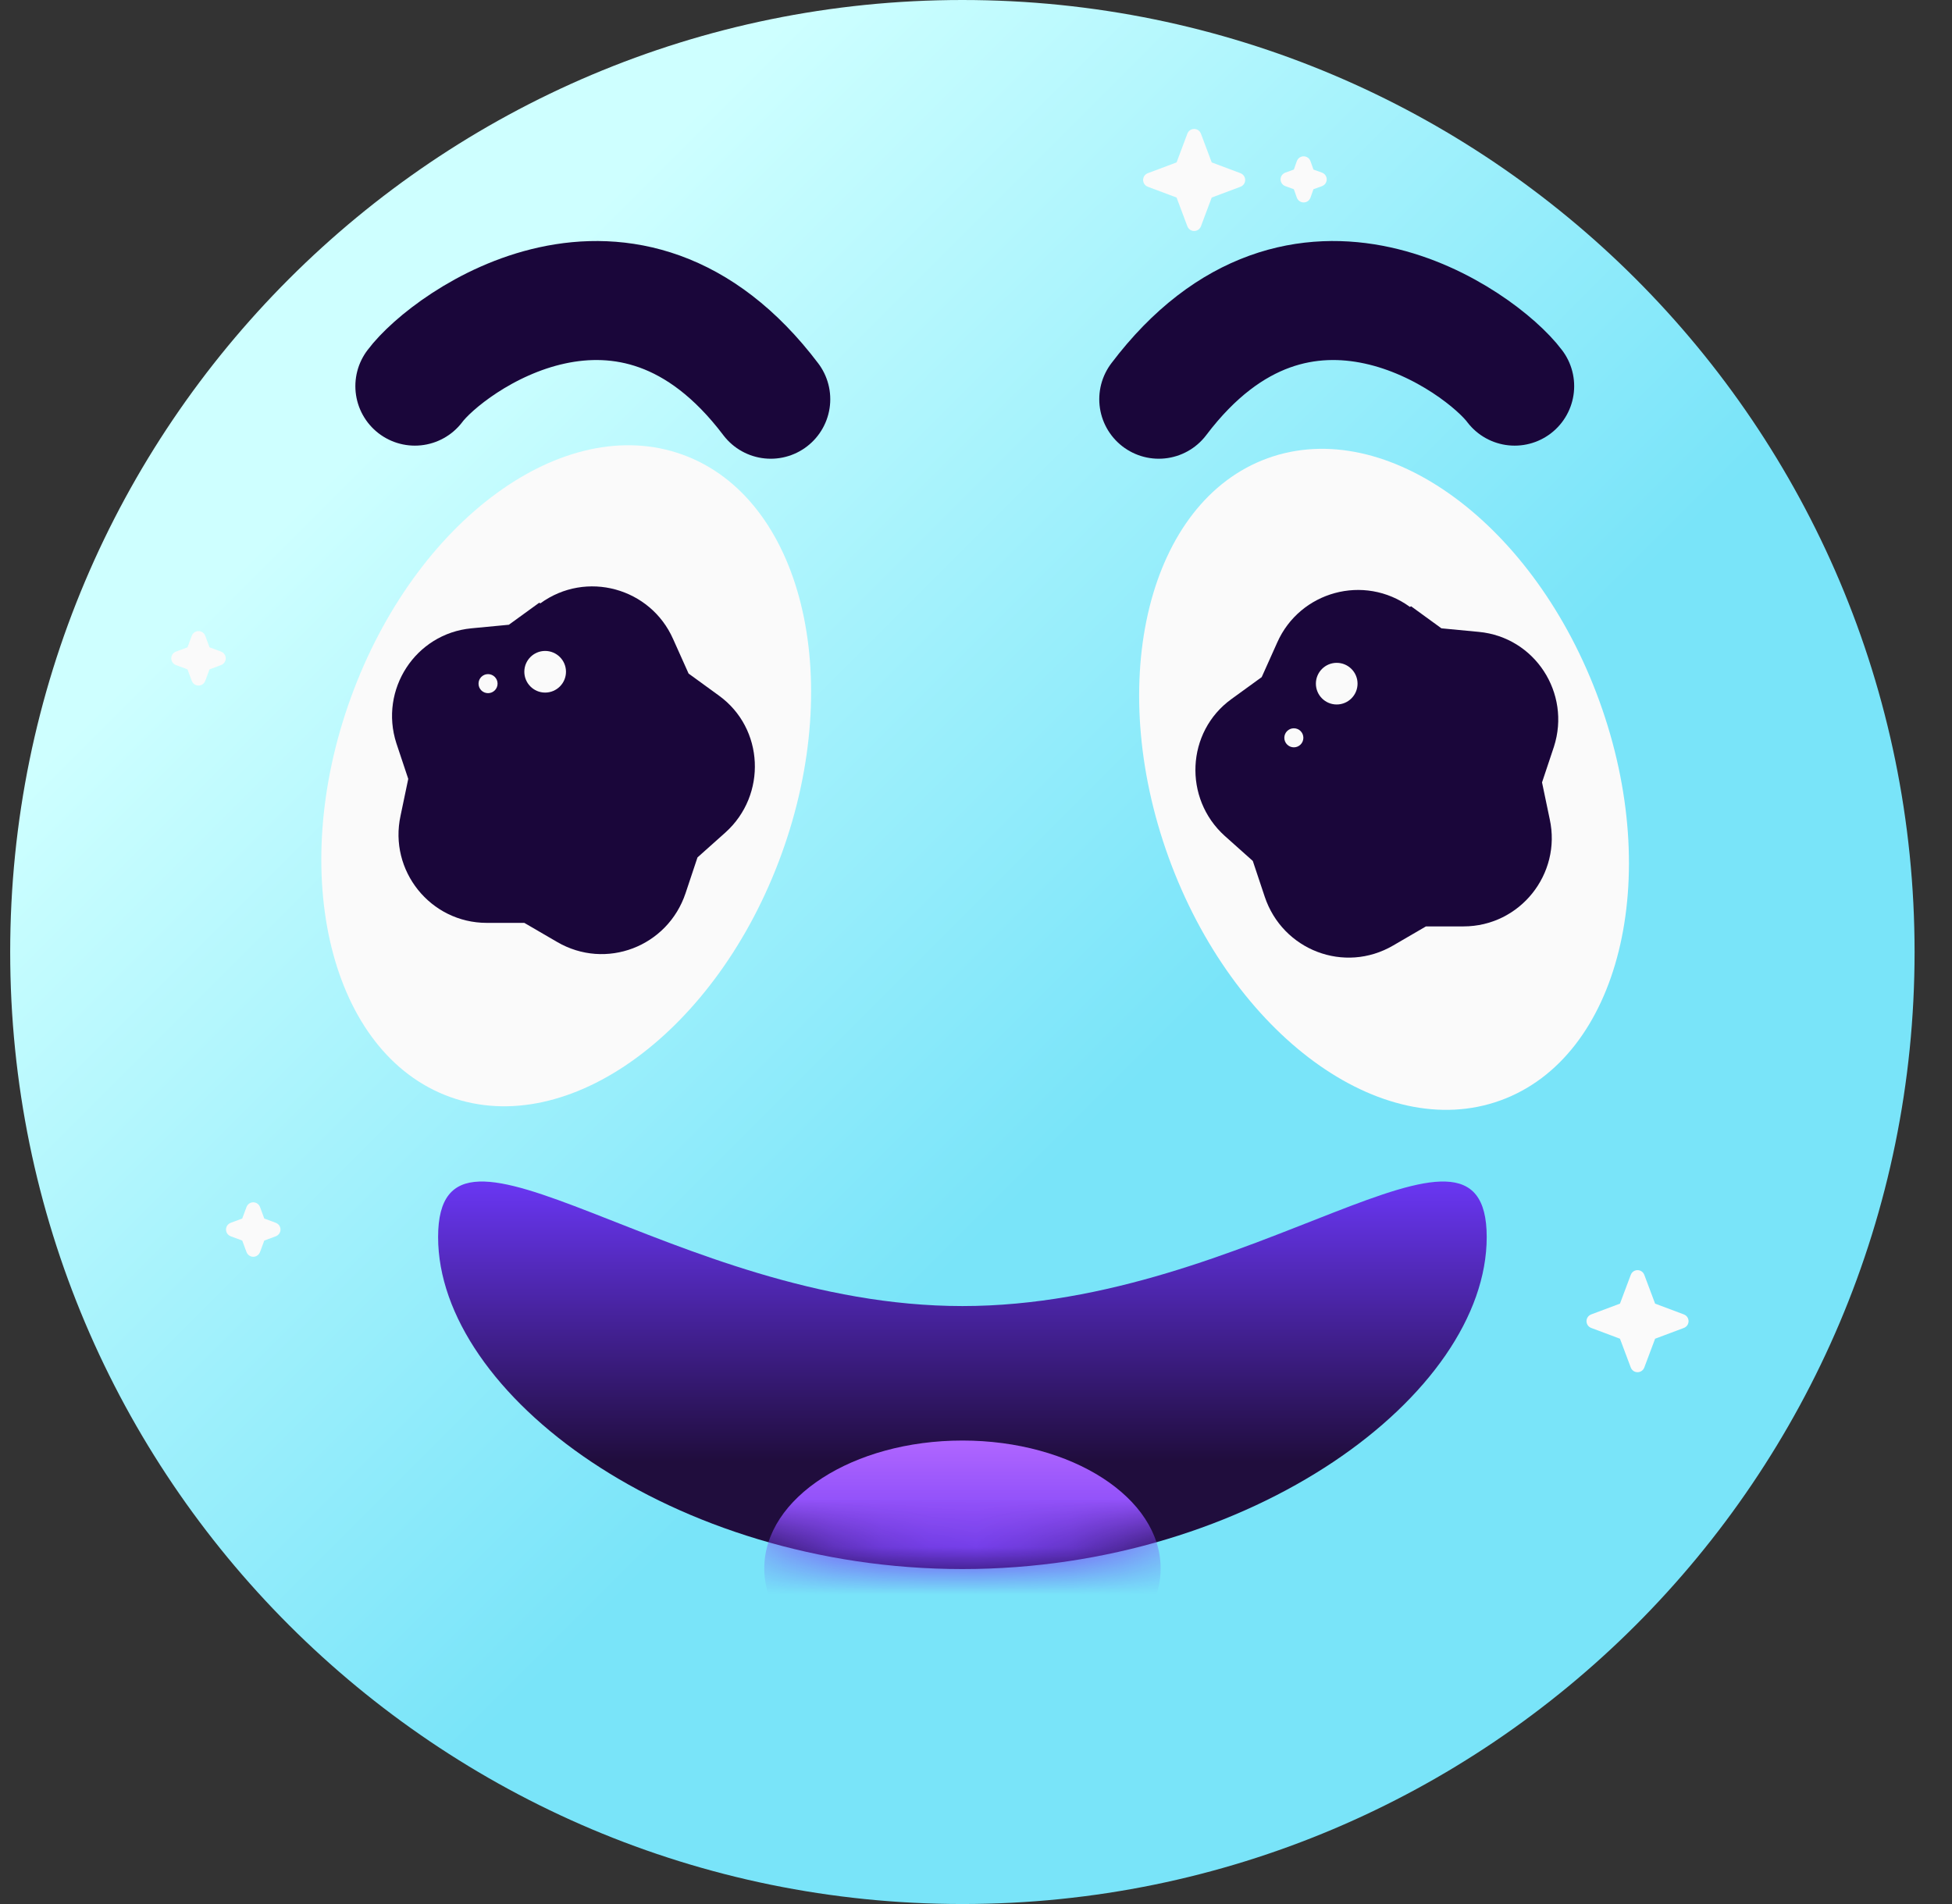 <svg width="41" height="40" viewBox="0 0 41 40" fill="none" xmlns="http://www.w3.org/2000/svg">
<rect x="0" y="0" width="41" height="40" fill="#333333" stroke="none"/>
<path d="M20.214 40C31.26 40 40.214 31.046 40.214 20C40.214 8.954 31.26 0 20.214 0C9.168 0 0.214 8.954 0.214 20C0.214 31.046 9.168 40 20.214 40Z" fill="url(#paint0_linear_304_4641)"/>
<path d="M31.227 25.988C31.227 29.288 26.302 32.963 20.215 32.963C14.127 32.963 9.202 29.288 9.202 25.988C9.202 22.688 14.127 27.438 20.215 27.438C26.302 27.438 31.227 22.688 31.227 25.988Z" fill="url(#paint1_linear_304_4641)"/>
<mask id="mask0_304_4641" style="mask-type:luminance" maskUnits="userSpaceOnUse" x="9" y="24" width="23" height="9">
<path d="M31.227 25.988C31.227 29.288 26.302 32.963 20.215 32.963C14.127 32.963 9.202 29.288 9.202 25.988C9.202 22.688 14.127 27.438 20.215 27.438C26.302 27.438 31.227 22.688 31.227 25.988Z" fill="white"/>
</mask>
<g mask="url(#mask0_304_4641)">
<path d="M20.215 35.638C22.514 35.638 24.378 34.434 24.378 32.95C24.378 31.466 22.514 30.263 20.215 30.263C17.916 30.263 16.053 31.466 16.053 32.95C16.053 34.434 17.916 35.638 20.215 35.638Z" fill="url(#paint2_linear_304_4641)"/>
</g>
<path d="M31.516 23.118C34.015 22.212 34.946 18.457 33.595 14.732C32.244 11.007 29.124 8.721 26.625 9.627C24.126 10.533 23.196 14.287 24.546 18.013C25.897 21.738 29.018 24.024 31.516 23.118Z" fill="#FAFAFA"/>
<path d="M29.639 12.737L30.276 13.2L31.064 13.275C32.239 13.387 33.001 14.562 32.639 15.687L32.389 16.437L32.551 17.212C32.801 18.362 31.926 19.462 30.739 19.462H29.951L29.264 19.862C28.239 20.462 26.939 19.962 26.564 18.837L26.314 18.087L25.726 17.562C24.851 16.775 24.914 15.375 25.864 14.687L26.501 14.225L26.826 13.5C27.301 12.425 28.651 12.05 29.614 12.75L29.639 12.737Z" fill="#1A063A"/>
<path d="M28.076 14.8C28.318 14.8 28.514 14.604 28.514 14.362C28.514 14.121 28.318 13.925 28.076 13.925C27.835 13.925 27.639 14.121 27.639 14.362C27.639 14.604 27.835 14.8 28.076 14.8Z" fill="#FAFAFA"/>
<path d="M27.176 15.7C27.287 15.7 27.376 15.61 27.376 15.5C27.376 15.389 27.287 15.3 27.176 15.3C27.066 15.3 26.976 15.389 26.976 15.5C26.976 15.61 27.066 15.7 27.176 15.7Z" fill="#FAFAFA"/>
<path d="M16.417 17.938C17.768 14.213 16.837 10.458 14.339 9.552C11.84 8.646 8.719 10.932 7.369 14.657C6.018 18.382 6.948 22.137 9.447 23.043C11.946 23.949 15.066 21.663 16.417 17.938Z" fill="#FAFAFA"/>
<path d="M11.325 12.663L10.688 13.125L9.9 13.2C8.725 13.313 7.963 14.488 8.325 15.613L8.575 16.363L8.413 17.138C8.163 18.288 9.038 19.388 10.225 19.388H11.013L11.7 19.788C12.725 20.388 14.025 19.888 14.4 18.763L14.65 18.013L15.238 17.488C16.113 16.7 16.05 15.3 15.1 14.613L14.463 14.15L14.138 13.425C13.663 12.35 12.313 11.975 11.35 12.675L11.325 12.663Z" fill="#1A063A"/>
<path d="M11.45 14.55C11.692 14.55 11.888 14.354 11.888 14.112C11.888 13.871 11.692 13.675 11.45 13.675C11.209 13.675 11.013 13.871 11.013 14.112C11.013 14.354 11.209 14.55 11.45 14.55Z" fill="#FAFAFA"/>
<path d="M10.251 14.562C10.361 14.562 10.451 14.473 10.451 14.362C10.451 14.252 10.361 14.162 10.251 14.162C10.14 14.162 10.051 14.252 10.051 14.362C10.051 14.473 10.14 14.562 10.251 14.562Z" fill="#FAFAFA"/>
<path d="M8.714 8.112C9.414 7.175 13.201 4.437 16.189 8.387" stroke="#1A063A" stroke-width="2.5" stroke-miterlimit="10" stroke-linecap="round"/>
<path d="M31.814 8.112C31.114 7.175 27.326 4.437 24.339 8.387" stroke="#1A063A" stroke-width="2.5" stroke-miterlimit="10" stroke-linecap="round"/>
<path d="M34.539 26.787L34.764 27.387L35.364 27.612C35.501 27.662 35.501 27.849 35.364 27.899L34.764 28.124L34.539 28.724C34.489 28.862 34.301 28.862 34.251 28.724L34.026 28.124L33.426 27.899C33.289 27.849 33.289 27.662 33.426 27.612L34.026 27.387L34.251 26.787C34.301 26.649 34.489 26.649 34.539 26.787Z" fill="#FAFAFA"/>
<path d="M25.226 2.812L25.451 3.412L26.051 3.637C26.188 3.687 26.188 3.875 26.051 3.925L25.451 4.15L25.226 4.75C25.176 4.887 24.988 4.887 24.938 4.75L24.713 4.15L24.113 3.925C23.976 3.875 23.976 3.687 24.113 3.637L24.713 3.412L24.938 2.812C24.988 2.675 25.176 2.675 25.226 2.812Z" fill="#FAFAFA"/>
<path d="M4.313 13.362L4.401 13.599L4.638 13.687C4.776 13.737 4.776 13.924 4.638 13.974L4.401 14.062L4.313 14.299C4.263 14.437 4.076 14.437 4.026 14.299L3.938 14.062L3.701 13.974C3.563 13.924 3.563 13.737 3.701 13.687L3.938 13.599L4.026 13.362C4.076 13.224 4.263 13.224 4.313 13.362Z" fill="#FAFAFA"/>
<path d="M27.526 3.387L27.588 3.562L27.763 3.625C27.901 3.675 27.901 3.862 27.763 3.912L27.588 3.975L27.526 4.15C27.476 4.287 27.288 4.287 27.238 4.15L27.176 3.975L27.001 3.912C26.863 3.862 26.863 3.675 27.001 3.625L27.176 3.562L27.238 3.387C27.288 3.25 27.476 3.25 27.526 3.387Z" fill="#FAFAFA"/>
<path d="M5.463 25.362L5.551 25.599L5.788 25.687C5.926 25.737 5.926 25.924 5.788 25.974L5.551 26.062L5.463 26.299C5.413 26.437 5.226 26.437 5.176 26.299L5.088 26.062L4.851 25.974C4.713 25.924 4.713 25.737 4.851 25.687L5.088 25.599L5.176 25.362C5.226 25.224 5.413 25.224 5.463 25.362Z" fill="#FAFAFA"/>
<defs>
<linearGradient id="paint0_linear_304_4641" x1="8.564" y1="8.35" x2="30.739" y2="30.525" gradientUnits="userSpaceOnUse">
<stop stop-color="#CEFFFF"/>
<stop offset="0.67" stop-color="#79E4F9"/>
</linearGradient>
<linearGradient id="paint1_linear_304_4641" x1="20.215" y1="24.863" x2="20.215" y2="33.088" gradientUnits="userSpaceOnUse">
<stop stop-color="#6936F2"/>
<stop offset="0.71" stop-color="#200D3D"/>
</linearGradient>
<linearGradient id="paint2_linear_304_4641" x1="20.215" y1="30.275" x2="20.215" y2="35.65" gradientUnits="userSpaceOnUse">
<stop stop-color="#B066FF"/>
<stop offset="0.56" stop-color="#6936F2"/>
</linearGradient>
</defs>
</svg>
